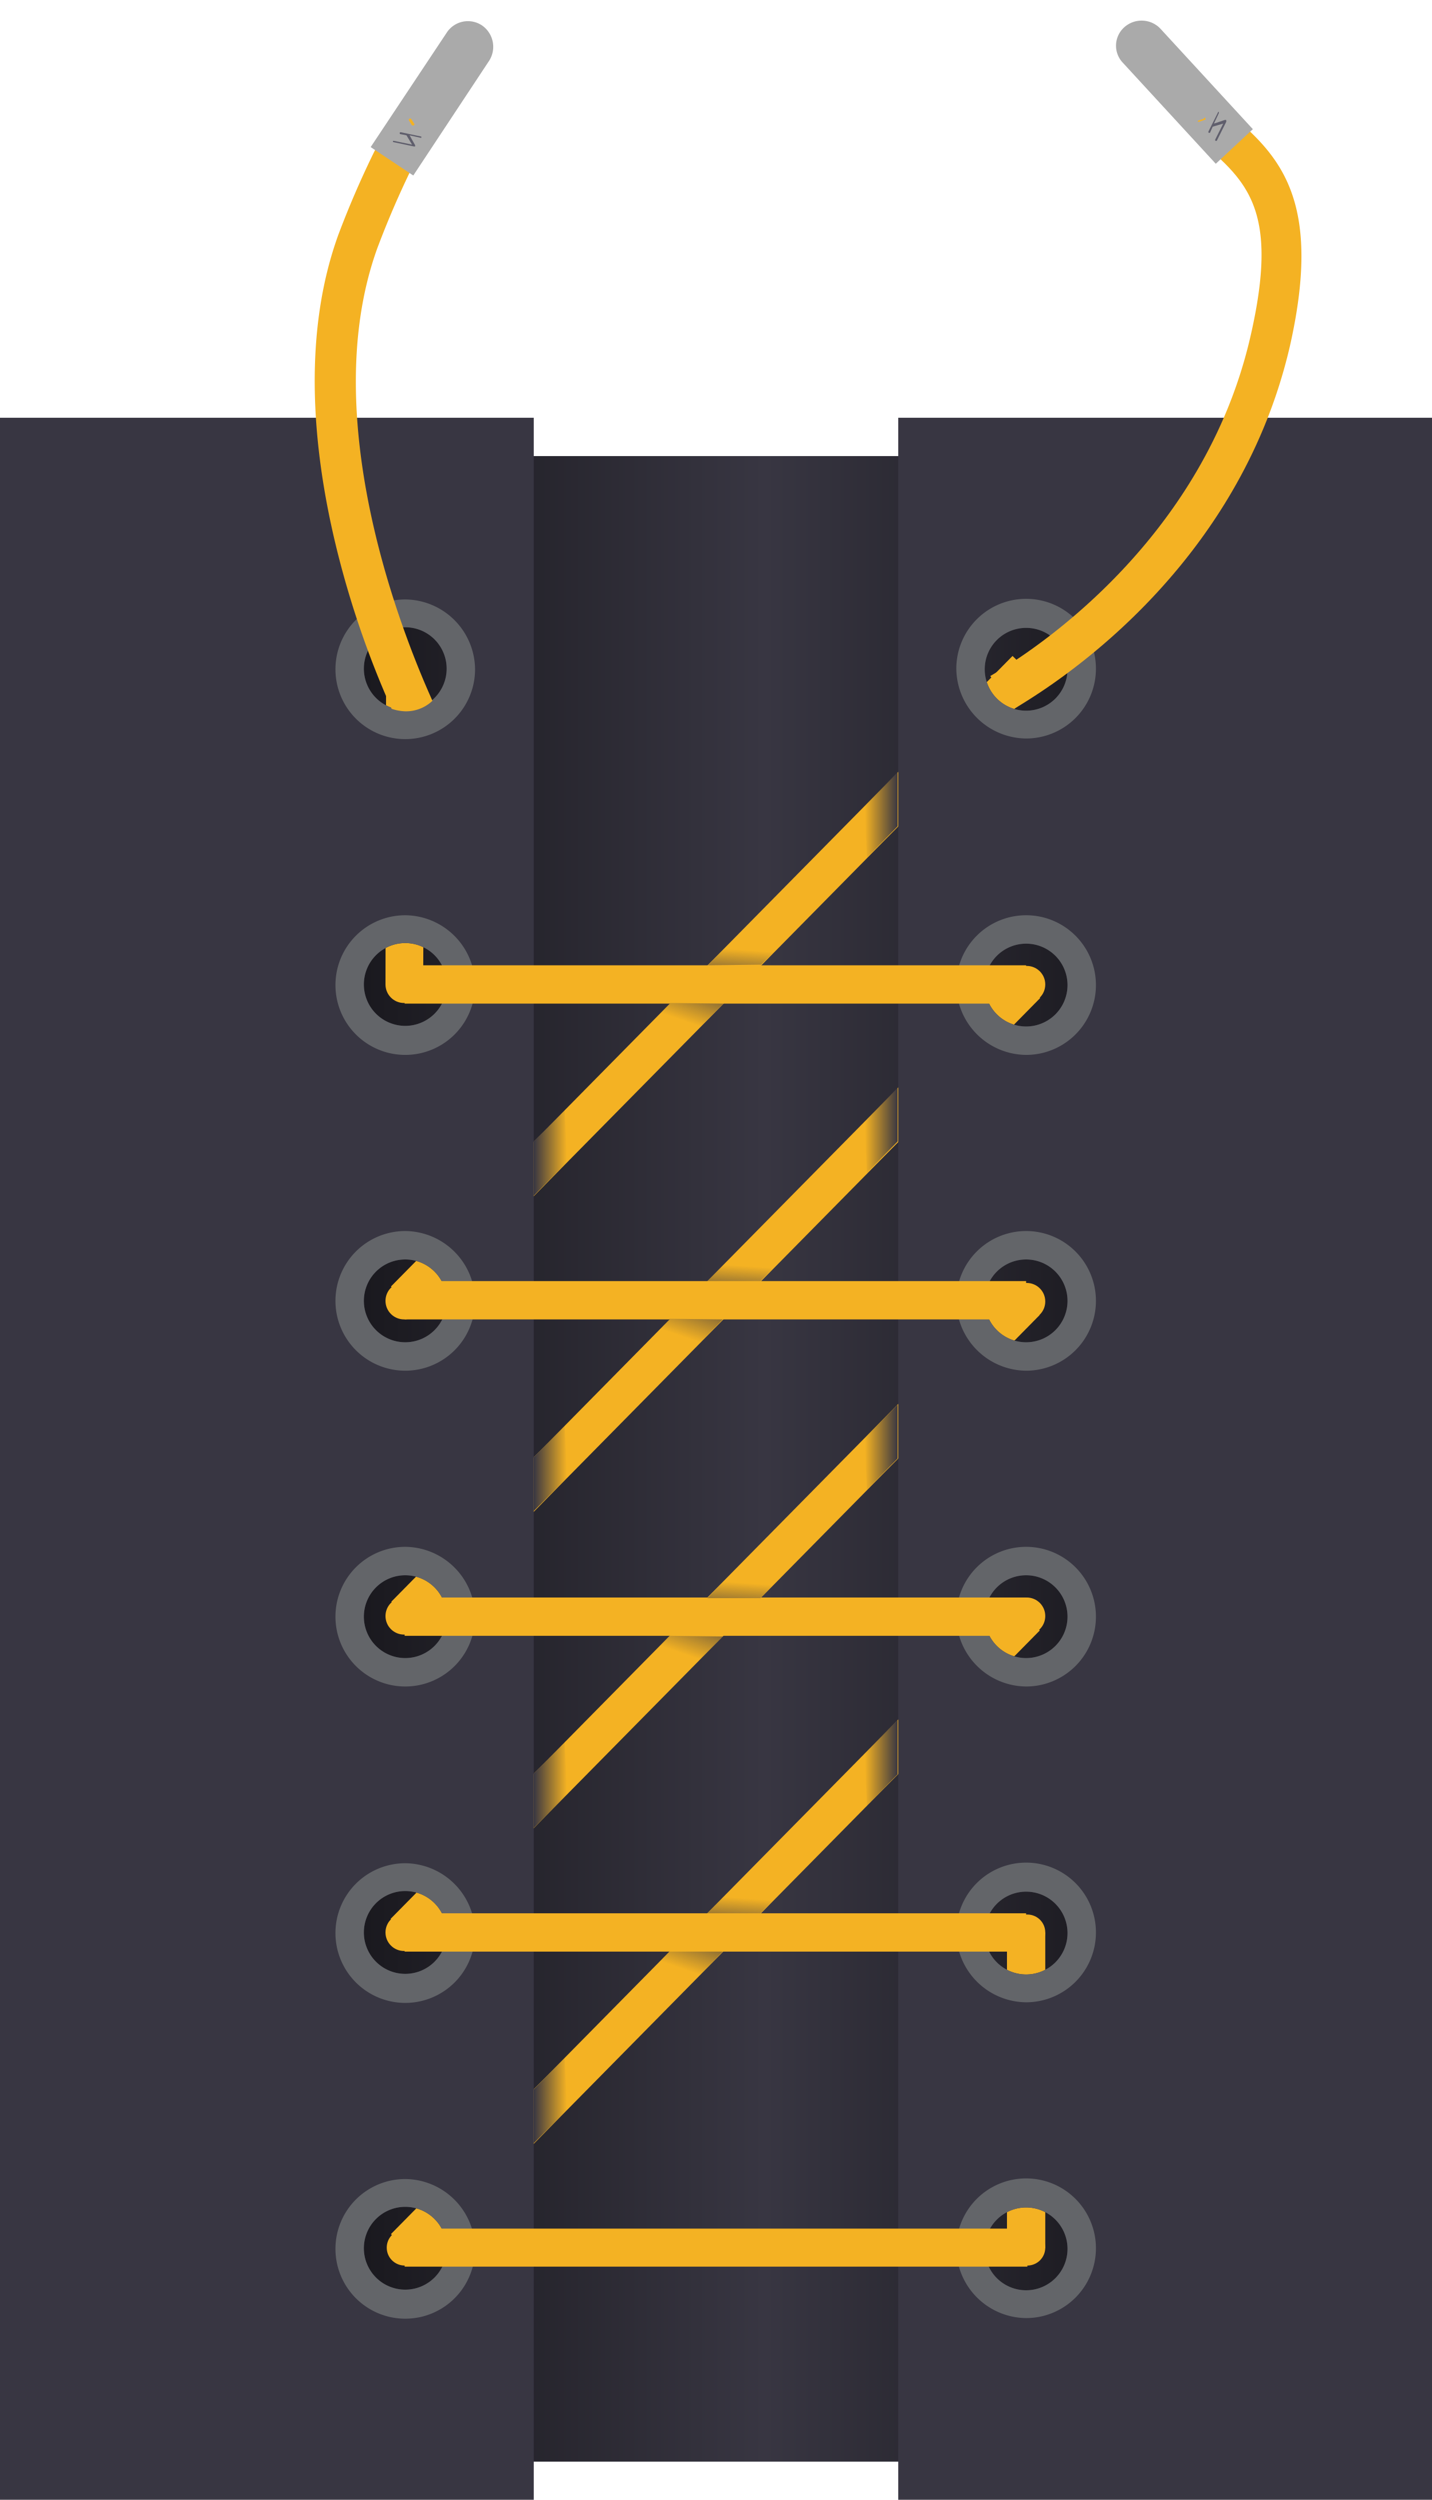 <svg xmlns="http://www.w3.org/2000/svg" xmlns:xlink="http://www.w3.org/1999/xlink" viewBox="0 0 231.8 404.5"><defs><linearGradient id="a" x1="2.82" y1="236.07" x2="231.07" y2="236.07" gradientUnits="userSpaceOnUse"><stop offset="0"/><stop offset="0.53" stop-color="#383642"/><stop offset="1"/></linearGradient><linearGradient id="b" x1="65.5" y1="-873.52" x2="166.3" y2="-873.52" gradientTransform="matrix(1, 0, 0, -1, 0, -509.82)" gradientUnits="userSpaceOnUse"><stop offset="0" stop-color="#f4b223"/><stop offset="1" stop-color="#f4b223"/></linearGradient><linearGradient id="c" x1="86.4" y1="-849.72" x2="91.76" y2="-849.72" gradientTransform="matrix(1, 0, 0, -1, 0, -509.82)" gradientUnits="userSpaceOnUse"><stop offset="0" stop-color="#383642"/><stop offset="1" stop-color="#383642" stop-opacity="0"/></linearGradient><linearGradient id="d" x1="86.4" y1="-798.67" x2="91.76" y2="-798.67" xlink:href="#c"/><linearGradient id="e" x1="86.4" y1="-747.42" x2="91.76" y2="-747.42" xlink:href="#c"/><linearGradient id="f" x1="86.4" y1="-696.37" x2="91.76" y2="-696.37" xlink:href="#c"/><linearGradient id="g" x1="-7949.46" y1="1557.05" x2="-7944.1" y2="1557.05" gradientTransform="matrix(-1, 0, 0, 1, -7804.14, -1425.2)" xlink:href="#c"/><linearGradient id="h" x1="-7949.46" y1="1608.1" x2="-7944.1" y2="1608.1" gradientTransform="matrix(-1, 0, 0, 1, -7804.14, -1425.2)" xlink:href="#c"/><linearGradient id="i" x1="-7949.46" y1="1659.4" x2="-7944.1" y2="1659.4" gradientTransform="matrix(-1, 0, 0, 1, -7804.14, -1425.2)" xlink:href="#c"/><linearGradient id="j" x1="-7949.46" y1="1710.45" x2="-7944.1" y2="1710.45" gradientTransform="matrix(-1, 0, 0, 1, -7804.14, -1425.2)" xlink:href="#c"/><linearGradient id="k" x1="113.38" y1="-820.11" x2="110.52" y2="-828.42" xlink:href="#c"/><linearGradient id="l" x1="120.16" y1="-823.31" x2="120.59" y2="-816.99" xlink:href="#c"/><linearGradient id="m" x1="113.38" y1="-769.08" x2="110.51" y2="-777.39" xlink:href="#c"/><linearGradient id="n" x1="120.16" y1="-772.29" x2="120.59" y2="-765.97" xlink:href="#c"/><linearGradient id="o" x1="113.39" y1="-717.79" x2="110.53" y2="-726.11" xlink:href="#c"/><linearGradient id="p" x1="120.16" y1="-720.99" x2="120.59" y2="-714.68" xlink:href="#c"/><linearGradient id="q" x1="113.48" y1="-666.67" x2="110.62" y2="-674.98" xlink:href="#c"/><linearGradient id="r" x1="120.26" y1="-669.87" x2="120.7" y2="-663.55" xlink:href="#c"/></defs><title>style--Artboard 1 copy 7</title><rect x="6.1" y="73.8" width="219.5" height="324.53" style="fill:url(#a)"/><polygon points="68.5 159.3 62.4 159.3 62.5 108.2 68.7 110.6 68.5 159.3" style="fill:#f4b223"/><rect x="44.1" y="156.2" width="143.3" height="6.2" transform="translate(-78.9 129.9) rotate(-45.4)" style="fill:#f4b223"/><rect x="44.2" y="207.3" width="143.3" height="6.2" transform="translate(-115.3 145.1) rotate(-45.4)" style="fill:#f4b223"/><rect x="44.2" y="309.6" width="143.3" height="6.2" transform="translate(-188.2 175.6) rotate(-45.4)" style="fill:#f4b223"/><rect x="44.1" y="258.5" width="143.3" height="6.2" transform="translate(-151.8 160.4) rotate(-45.4)" style="fill:#f4b223"/><rect x="163" y="312.7" width="6.2" height="51.1" style="fill:#f4b223"/><path d="M0,67.6V404.5H86.4V67.6ZM65.6,370.5a6.7,6.7,0,1,1,6.7-6.7A6.7,6.7,0,0,1,65.6,370.5Zm0-51.1a6.7,6.7,0,1,1,6.7-6.7A6.7,6.7,0,0,1,65.6,319.4Zm0-51.1a6.7,6.7,0,1,1,6.7-6.7A6.7,6.7,0,0,1,65.6,268.3Zm0-51.1a6.7,6.7,0,1,1,6.7-6.7A6.7,6.7,0,0,1,65.6,217.2Zm0-51.2a6.7,6.7,0,1,1,6.7-6.7A6.7,6.7,0,0,1,65.6,166Zm0-51.1a6.7,6.7,0,1,1,6.7-6.7A6.7,6.7,0,0,1,65.6,114.9Z" style="fill:#383642"/><path d="M65.6,352.6a11.3,11.3,0,1,0,11.3,11.3A11.4,11.4,0,0,0,65.6,352.6Zm0,17.9a6.7,6.7,0,1,1,6.7-6.7A6.7,6.7,0,0,1,65.6,370.5Z" style="fill:#636569"/><path d="M65.6,301.5a11.3,11.3,0,1,0,11.3,11.3A11.4,11.4,0,0,0,65.6,301.5Zm0,17.9a6.7,6.7,0,1,1,6.7-6.7A6.7,6.7,0,0,1,65.6,319.4Z" style="fill:#636569"/><path d="M65.6,250.3a11.3,11.3,0,1,0,11.3,11.3A11.4,11.4,0,0,0,65.6,250.3Zm0,18a6.7,6.7,0,1,1,6.7-6.7A6.7,6.7,0,0,1,65.6,268.3Z" style="fill:#636569"/><path d="M65.6,199.2a11.3,11.3,0,1,0,11.3,11.3A11.4,11.4,0,0,0,65.6,199.2Zm0,18a6.7,6.7,0,1,1,6.7-6.7A6.7,6.7,0,0,1,65.6,217.2Z" style="fill:#636569"/><path d="M65.6,148.1a11.3,11.3,0,1,0,11.3,11.3A11.4,11.4,0,0,0,65.6,148.1Zm0,17.9a6.7,6.7,0,1,1,6.7-6.7A6.7,6.7,0,0,1,65.6,166Z" style="fill:#636569"/><path d="M65.6,97a11.3,11.3,0,1,0,11.3,11.3A11.4,11.4,0,0,0,65.6,97Zm0,17.9a6.7,6.7,0,1,1,6.7-6.7A6.7,6.7,0,0,1,65.6,114.9Z" style="fill:#636569"/><path d="M231.8,404.5V67.6H145.4V404.5ZM166.1,101.6a6.7,6.7,0,1,1-6.7,6.7A6.7,6.7,0,0,1,166.1,101.6Zm0,51.1a6.7,6.7,0,1,1-6.7,6.7A6.7,6.7,0,0,1,166.1,152.7Zm0,51.1a6.7,6.7,0,1,1-6.7,6.7A6.7,6.7,0,0,1,166.1,203.8Zm0,51.1a6.7,6.7,0,1,1-6.7,6.7A6.7,6.7,0,0,1,166.1,254.9Zm0,51.2a6.7,6.7,0,1,1-6.7,6.7A6.7,6.7,0,0,1,166.1,306.1Zm0,51.1a6.7,6.7,0,1,1-6.7,6.7A6.7,6.7,0,0,1,166.1,357.2Z" style="fill:#383642"/><path d="M166.1,119.5a11.3,11.3,0,1,0-11.3-11.3A11.4,11.4,0,0,0,166.1,119.5Zm0-17.9a6.7,6.7,0,1,1-6.7,6.7A6.7,6.7,0,0,1,166.1,101.6Z" style="fill:#636569"/><path d="M166.1,170.7a11.3,11.3,0,1,0-11.3-11.3A11.4,11.4,0,0,0,166.1,170.7Zm0-18a6.7,6.7,0,1,1-6.7,6.7A6.7,6.7,0,0,1,166.1,152.7Z" style="fill:#636569"/><path d="M166.1,221.8a11.3,11.3,0,1,0-11.3-11.3A11.4,11.4,0,0,0,166.1,221.8Zm0-18a6.7,6.7,0,1,1-6.7,6.7A6.7,6.7,0,0,1,166.1,203.8Z" style="fill:#636569"/><path d="M166.1,272.9a11.3,11.3,0,1,0-11.3-11.3A11.4,11.4,0,0,0,166.1,272.9Zm0-18a6.7,6.7,0,1,1-6.7,6.7A6.7,6.7,0,0,1,166.1,254.9Z" style="fill:#636569"/><path d="M166.1,324a11.3,11.3,0,1,0-11.3-11.3A11.4,11.4,0,0,0,166.1,324Zm0-17.9a6.7,6.7,0,1,1-6.7,6.7A6.7,6.7,0,0,1,166.1,306.1Z" style="fill:#636569"/><path d="M166.1,375.1a11.3,11.3,0,1,0-11.3-11.3A11.4,11.4,0,0,0,166.1,375.1Zm0-17.9a6.7,6.7,0,1,1-6.7,6.7A6.7,6.7,0,0,1,166.1,357.2Z" style="fill:#636569"/><circle cx="166.3" cy="363.7" r="2.9" style="fill:#f4b223"/><circle cx="166.3" cy="312.7" r="2.9" style="fill:#f4b223"/><circle cx="166.2" cy="261.5" r="3" style="fill:#f4b223"/><circle cx="65.5" cy="363.7" r="2.9" style="fill:#f4b223"/><circle cx="65.4" cy="312.7" r="3" style="fill:#f4b223"/><circle cx="65.4" cy="261.5" r="3" style="fill:#f4b223"/><circle cx="166.2" cy="210.6" r="3" style="fill:#f4b223"/><circle cx="65.4" cy="210.5" r="3" style="fill:#f4b223"/><circle cx="166.2" cy="159.3" r="3" style="fill:#f4b223"/><circle cx="65.4" cy="159.3" r="3" style="fill:#f4b223"/><rect x="65.5" y="309.6" width="100.6" height="6.2" style="fill:#f4b223"/><rect x="65.5" y="258.5" width="100.6" height="6.2" style="fill:#f4b223"/><rect x="65.5" y="207.3" width="100.6" height="6.2" style="fill:#f4b223"/><rect x="65.5" y="156.2" width="100.6" height="6.2" style="fill:#f4b223"/><line x1="65.5" y1="363.7" x2="166.3" y2="363.7" style="fill:none;stroke-miterlimit:10;stroke-width:6.152px;stroke:url(#b)"/><path d="M197.9,17.4l-1.1-.9a10.8,10.8,0,0,1-1.2,3.9,3,3,0,0,1-2.4,1.6l.5.4c8.1,6.8,13.5,11.3,8.7,32.1-8.5,36.9-41.8,54.6-42.1,54.9l3.9,5.3c1.4-1.1,35.5-19.4,44.6-58.7C214.4,31.2,206.4,24.5,197.9,17.4Z" style="fill:#f4b223"/><path d="M61.1,40.1A148.7,148.7,0,0,1,68.8,23a3.8,3.8,0,0,1-1.8-.9c-.6-.5-.9-.9-1.7-.8a3,3,0,0,1-2.5-1.1,151.8,151.8,0,0,0-8,17.7C48.2,56,51.3,76.6,55,90.8a152.9,152.9,0,0,0,8.4,23.9,7.8,7.8,0,0,0,2.2.4,6.2,6.2,0,0,0,4.4-1.7C67.1,106.9,50.5,69.3,61.1,40.1Z" style="fill:#f4b223"/><polygon points="86.4 338.1 86.4 346.8 91.8 341.4 91.4 333 86.4 338.1" style="fill:url(#c)"/><polygon points="86.4 287 86.4 295.8 91.8 290.4 91.4 281.9 86.4 287" style="fill:url(#d)"/><polygon points="86.4 235.8 86.4 244.5 91.8 239.1 91.4 230.7 86.4 235.8" style="fill:url(#e)"/><polygon points="86.4 184.7 86.4 193.5 91.8 188 91.4 179.6 86.4 184.7" style="fill:url(#f)"/><polygon points="145.3 133.7 145.3 124.9 140 130.4 140.3 138.8 145.3 133.7" style="fill:url(#g)"/><polygon points="145.3 184.7 145.3 176 140 181.4 140.3 189.8 145.3 184.7" style="fill:url(#h)"/><polygon points="145.3 236 145.3 227.3 140 232.7 140.3 241.1 145.3 236" style="fill:url(#i)"/><polygon points="145.3 287.1 145.3 278.3 140 283.7 140.3 292.2 145.3 287.1" style="fill:url(#j)"/><polygon points="104.7 319.5 108.4 315.8 117 315.8 112.4 320.5 104.7 319.5" style="fill:url(#k)"/><polygon points="114.5 309.6 118 306 126.6 306 123.1 309.6 114.5 309.6" style="fill:url(#l)"/><polygon points="104.7 268.4 108.4 264.7 117 264.8 112.4 269.5 104.7 268.4" style="fill:url(#m)"/><polygon points="114.5 258.6 118 255 126.6 255 123.1 258.6 114.5 258.6" style="fill:url(#n)"/><polygon points="104.7 217.2 108.4 213.4 117 213.5 112.4 218.2 104.7 217.2" style="fill:url(#o)"/><polygon points="114.5 207.3 118 203.7 126.6 203.7 123.1 207.3 114.5 207.3" style="fill:url(#p)"/><polygon points="104.8 166 108.5 162.3 117.1 162.4 112.5 167 104.8 166" style="fill:url(#q)"/><polygon points="114.6 156.2 118.1 152.6 126.7 152.6 123.2 156.1 114.6 156.2" style="fill:url(#r)"/><path d="M78,4.1a4.1,4.1,0,0,0-5.7,1.2L60,23.8l6.9,4.6L79.2,9.8A4.2,4.2,0,0,0,78,4.1Z" style="fill:#aaa"/><path d="M182,4.4a4.2,4.2,0,0,1,5.8.2l15,16.3-6,5.6-15-16.3A4,4,0,0,1,182,4.4Z" style="fill:#aaa"/><path d="M68.2,22.1l-3.3-.7c-.1,0-.2,0-.2.1s0,.2.1.2l1,.2h0l.9,1.5-2.9-.6h-.2c0,.1,0,.2.1.2l3.3.7h.2v-.2l-.9-1.6,1.8.4h.1Z" style="fill:#5f5e6c"/><path d="M67,20.3h-.3l-.5-.8c-.1-.1,0-.2.1-.3s.2,0,.3.1l.5.8Z" style="fill:#f4b223"/><path d="M197.1,18.3l-1.5,3c0,.1,0,.2.1.2s.2,0,.2-.1l.4-.9h0L198,20l-1.3,2.6c0,.1,0,.2.1.2s.2,0,.2-.1l1.5-3v-.2h0c0-.1-.1-.1-.2-.1l-1.8.6.8-1.7v-.2h-.1C197.2,18.2,197.1,18.2,197.1,18.3Z" style="fill:#5f5e6c"/><path d="M195.1,19.1h0c.1.2,0,.3-.1.3l-.9.3h-.2c0-.1,0-.2.1-.2l.9-.3C194.9,19,195,19,195.1,19.1Z" style="fill:#f4b223"/></svg>